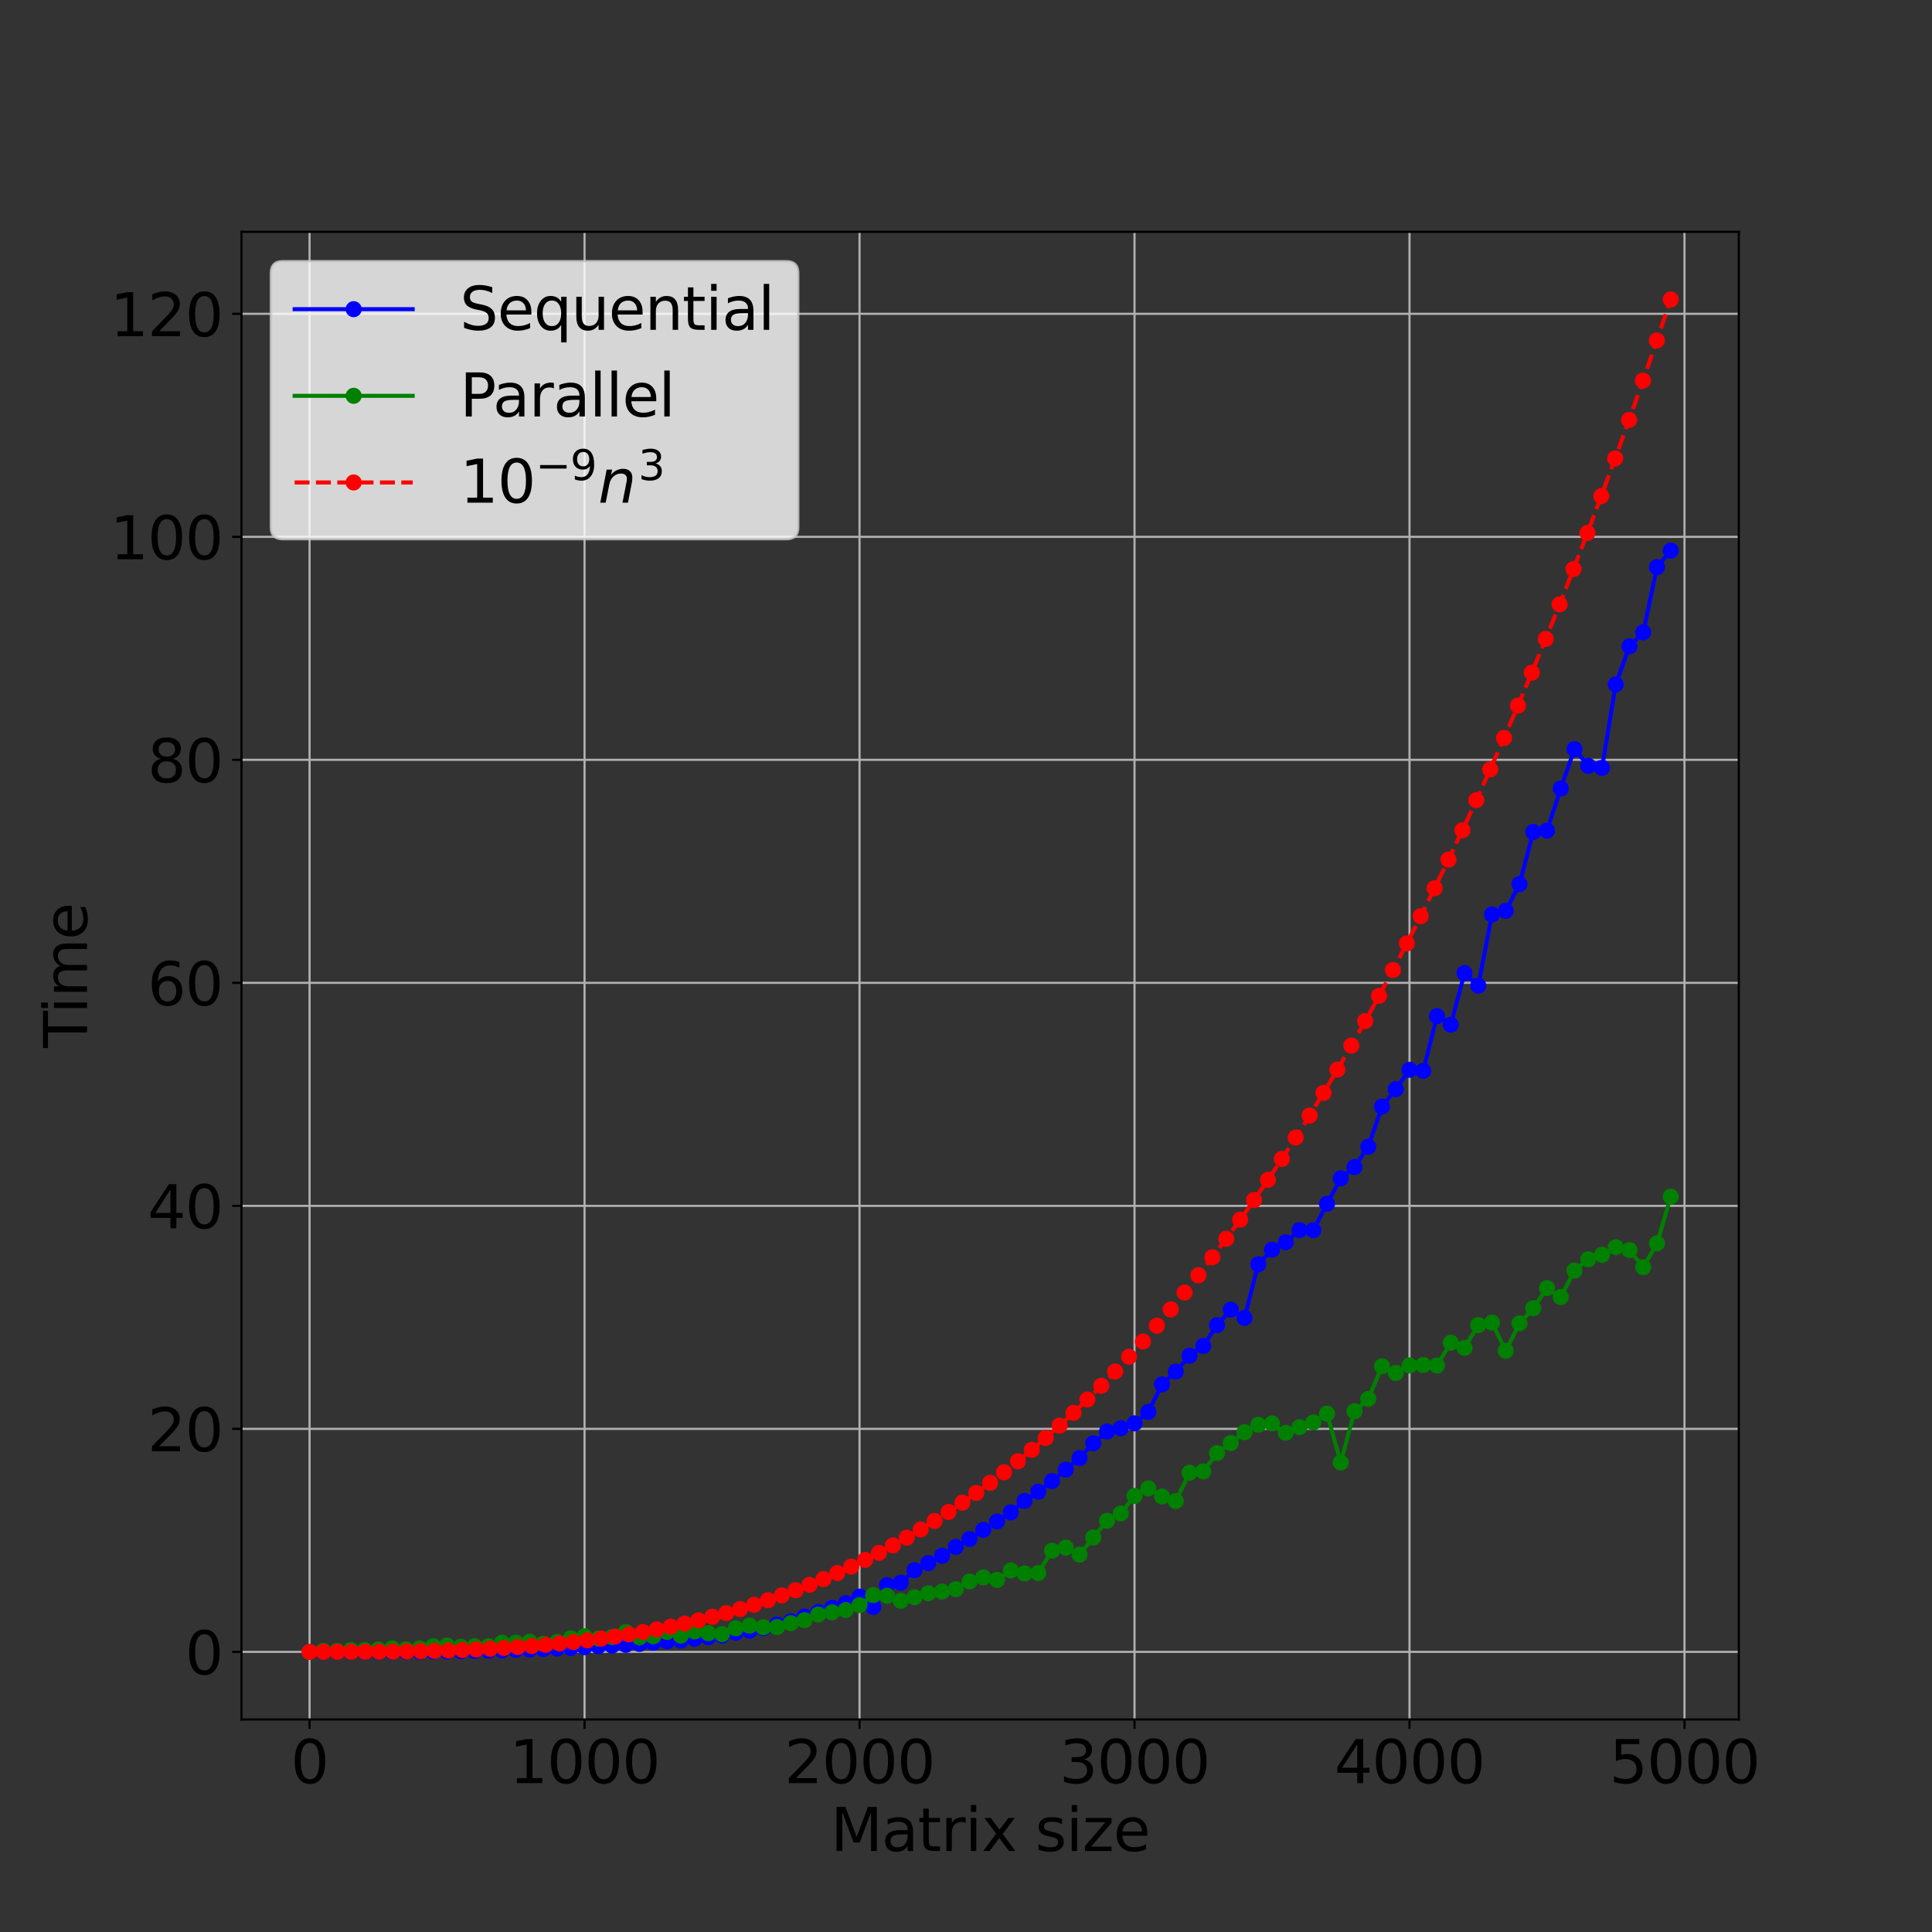 <?xml version="1.0" encoding="utf-8" standalone="no"?>
<!DOCTYPE svg PUBLIC "-//W3C//DTD SVG 1.1//EN"
  "http://www.w3.org/Graphics/SVG/1.1/DTD/svg11.dtd">
<svg xmlns:xlink="http://www.w3.org/1999/xlink" width="720pt" height="720pt" viewBox="0 0 720 720" xmlns="http://www.w3.org/2000/svg" version="1.1">
 <rect x="0" y="0" width="720" height="720" fill="#333333" stroke="none"/>
 <defs>
  <style type="text/css">*{stroke-linejoin: round; stroke-linecap: butt}</style>
 </defs>
 <g id="figure_1">
  <g id="patch_1">
   <path d="M 0 720 
L 720 720 
L 720 0 
L 0 0 
L 0 720 
z
" style="fill: none"/>
  </g>
  <g id="axes_1">
   <g id="patch_2">
    <path d="M 90 640.8 
L 648 640.8 
L 648 86.4 
L 90 86.4 
L 90 640.8 
z
" style="fill: none"/>
   </g>
   <g id="matplotlib.axis_1">
    <g id="xtick_1">
     <g id="line2d_1">
      <path d="M 115.364 640.8 
L 115.364 86.4 
" clip-path="url(#pb5b8d097c0)" style="fill: none; stroke: #b0b0b0; stroke-width: 0.8; stroke-linecap: square"/>
     </g>
     <g id="line2d_2">
      <defs>
       <path id="m82d6244806" d="M 0 0 
L 0 3.5 
" style="stroke: #000000; stroke-width: 0.8"/>
      </defs>
      <g>
       <use xlink:href="#m82d6244806" x="115.364" y="640.8" style="stroke: #000000; stroke-width: 0.8"/>
      </g>
     </g>
     <g id="text_1">
      <!-- 0 -->
      <g transform="translate(108.365 664.517) scale(0.22 -0.22)">
       <defs>
        <path id="DejaVuSans-30" d="M 2034 4250 
Q 1547 4250 1301 3770 
Q 1056 3291 1056 2328 
Q 1056 1369 1301 889 
Q 1547 409 2034 409 
Q 2525 409 2770 889 
Q 3016 1369 3016 2328 
Q 3016 3291 2770 3770 
Q 2525 4250 2034 4250 
z
M 2034 4750 
Q 2819 4750 3233 4129 
Q 3647 3509 3647 2328 
Q 3647 1150 3233 529 
Q 2819 -91 2034 -91 
Q 1250 -91 836 529 
Q 422 1150 422 2328 
Q 422 3509 836 4129 
Q 1250 4750 2034 4750 
z
" transform="scale(0.016)"/>
       </defs>
       <use xlink:href="#DejaVuSans-30"/>
      </g>
     </g>
    </g>
    <g id="xtick_2">
     <g id="line2d_3">
      <path d="M 217.843 640.8 
L 217.843 86.4 
" clip-path="url(#pb5b8d097c0)" style="fill: none; stroke: #b0b0b0; stroke-width: 0.8; stroke-linecap: square"/>
     </g>
     <g id="line2d_4">
      <g>
       <use xlink:href="#m82d6244806" x="217.843" y="640.8" style="stroke: #000000; stroke-width: 0.8"/>
      </g>
     </g>
     <g id="text_2">
      <!-- 1000 -->
      <g transform="translate(189.848 664.517) scale(0.22 -0.22)">
       <defs>
        <path id="DejaVuSans-31" d="M 794 531 
L 1825 531 
L 1825 4091 
L 703 3866 
L 703 4441 
L 1819 4666 
L 2450 4666 
L 2450 531 
L 3481 531 
L 3481 0 
L 794 0 
L 794 531 
z
" transform="scale(0.016)"/>
       </defs>
       <use xlink:href="#DejaVuSans-31"/>
       <use xlink:href="#DejaVuSans-30" x="63.623"/>
       <use xlink:href="#DejaVuSans-30" x="127.246"/>
       <use xlink:href="#DejaVuSans-30" x="190.869"/>
      </g>
     </g>
    </g>
    <g id="xtick_3">
     <g id="line2d_5">
      <path d="M 320.322 640.8 
L 320.322 86.4 
" clip-path="url(#pb5b8d097c0)" style="fill: none; stroke: #b0b0b0; stroke-width: 0.8; stroke-linecap: square"/>
     </g>
     <g id="line2d_6">
      <g>
       <use xlink:href="#m82d6244806" x="320.322" y="640.8" style="stroke: #000000; stroke-width: 0.8"/>
      </g>
     </g>
     <g id="text_3">
      <!-- 2000 -->
      <g transform="translate(292.327 664.517) scale(0.22 -0.22)">
       <defs>
        <path id="DejaVuSans-32" d="M 1228 531 
L 3431 531 
L 3431 0 
L 469 0 
L 469 531 
Q 828 903 1448 1529 
Q 2069 2156 2228 2338 
Q 2531 2678 2651 2914 
Q 2772 3150 2772 3378 
Q 2772 3750 2511 3984 
Q 2250 4219 1831 4219 
Q 1534 4219 1204 4116 
Q 875 4013 500 3803 
L 500 4441 
Q 881 4594 1212 4672 
Q 1544 4750 1819 4750 
Q 2544 4750 2975 4387 
Q 3406 4025 3406 3419 
Q 3406 3131 3298 2873 
Q 3191 2616 2906 2266 
Q 2828 2175 2409 1742 
Q 1991 1309 1228 531 
z
" transform="scale(0.016)"/>
       </defs>
       <use xlink:href="#DejaVuSans-32"/>
       <use xlink:href="#DejaVuSans-30" x="63.623"/>
       <use xlink:href="#DejaVuSans-30" x="127.246"/>
       <use xlink:href="#DejaVuSans-30" x="190.869"/>
      </g>
     </g>
    </g>
    <g id="xtick_4">
     <g id="line2d_7">
      <path d="M 422.802 640.8 
L 422.802 86.4 
" clip-path="url(#pb5b8d097c0)" style="fill: none; stroke: #b0b0b0; stroke-width: 0.8; stroke-linecap: square"/>
     </g>
     <g id="line2d_8">
      <g>
       <use xlink:href="#m82d6244806" x="422.802" y="640.8" style="stroke: #000000; stroke-width: 0.8"/>
      </g>
     </g>
     <g id="text_4">
      <!-- 3000 -->
      <g transform="translate(394.807 664.517) scale(0.22 -0.22)">
       <defs>
        <path id="DejaVuSans-33" d="M 2597 2516 
Q 3050 2419 3304 2112 
Q 3559 1806 3559 1356 
Q 3559 666 3084 287 
Q 2609 -91 1734 -91 
Q 1441 -91 1130 -33 
Q 819 25 488 141 
L 488 750 
Q 750 597 1062 519 
Q 1375 441 1716 441 
Q 2309 441 2620 675 
Q 2931 909 2931 1356 
Q 2931 1769 2642 2001 
Q 2353 2234 1838 2234 
L 1294 2234 
L 1294 2753 
L 1863 2753 
Q 2328 2753 2575 2939 
Q 2822 3125 2822 3475 
Q 2822 3834 2567 4026 
Q 2313 4219 1838 4219 
Q 1578 4219 1281 4162 
Q 984 4106 628 3988 
L 628 4550 
Q 988 4650 1302 4700 
Q 1616 4750 1894 4750 
Q 2613 4750 3031 4423 
Q 3450 4097 3450 3541 
Q 3450 3153 3228 2886 
Q 3006 2619 2597 2516 
z
" transform="scale(0.016)"/>
       </defs>
       <use xlink:href="#DejaVuSans-33"/>
       <use xlink:href="#DejaVuSans-30" x="63.623"/>
       <use xlink:href="#DejaVuSans-30" x="127.246"/>
       <use xlink:href="#DejaVuSans-30" x="190.869"/>
      </g>
     </g>
    </g>
    <g id="xtick_5">
     <g id="line2d_9">
      <path d="M 525.281 640.8 
L 525.281 86.4 
" clip-path="url(#pb5b8d097c0)" style="fill: none; stroke: #b0b0b0; stroke-width: 0.8; stroke-linecap: square"/>
     </g>
     <g id="line2d_10">
      <g>
       <use xlink:href="#m82d6244806" x="525.281" y="640.8" style="stroke: #000000; stroke-width: 0.8"/>
      </g>
     </g>
     <g id="text_5">
      <!-- 4000 -->
      <g transform="translate(497.286 664.517) scale(0.22 -0.22)">
       <defs>
        <path id="DejaVuSans-34" d="M 2419 4116 
L 825 1625 
L 2419 1625 
L 2419 4116 
z
M 2253 4666 
L 3047 4666 
L 3047 1625 
L 3713 1625 
L 3713 1100 
L 3047 1100 
L 3047 0 
L 2419 0 
L 2419 1100 
L 313 1100 
L 313 1709 
L 2253 4666 
z
" transform="scale(0.016)"/>
       </defs>
       <use xlink:href="#DejaVuSans-34"/>
       <use xlink:href="#DejaVuSans-30" x="63.623"/>
       <use xlink:href="#DejaVuSans-30" x="127.246"/>
       <use xlink:href="#DejaVuSans-30" x="190.869"/>
      </g>
     </g>
    </g>
    <g id="xtick_6">
     <g id="line2d_11">
      <path d="M 627.76 640.8 
L 627.76 86.4 
" clip-path="url(#pb5b8d097c0)" style="fill: none; stroke: #b0b0b0; stroke-width: 0.8; stroke-linecap: square"/>
     </g>
     <g id="line2d_12">
      <g>
       <use xlink:href="#m82d6244806" x="627.76" y="640.8" style="stroke: #000000; stroke-width: 0.8"/>
      </g>
     </g>
     <g id="text_6">
      <!-- 5000 -->
      <g transform="translate(599.765 664.517) scale(0.22 -0.22)">
       <defs>
        <path id="DejaVuSans-35" d="M 691 4666 
L 3169 4666 
L 3169 4134 
L 1269 4134 
L 1269 2991 
Q 1406 3038 1543 3061 
Q 1681 3084 1819 3084 
Q 2600 3084 3056 2656 
Q 3513 2228 3513 1497 
Q 3513 744 3044 326 
Q 2575 -91 1722 -91 
Q 1428 -91 1123 -41 
Q 819 9 494 109 
L 494 744 
Q 775 591 1075 516 
Q 1375 441 1709 441 
Q 2250 441 2565 725 
Q 2881 1009 2881 1497 
Q 2881 1984 2565 2268 
Q 2250 2553 1709 2553 
Q 1456 2553 1204 2497 
Q 953 2441 691 2322 
L 691 4666 
z
" transform="scale(0.016)"/>
       </defs>
       <use xlink:href="#DejaVuSans-35"/>
       <use xlink:href="#DejaVuSans-30" x="63.623"/>
       <use xlink:href="#DejaVuSans-30" x="127.246"/>
       <use xlink:href="#DejaVuSans-30" x="190.869"/>
      </g>
     </g>
    </g>
    <g id="text_7">
     <!-- Matrix size -->
     <g transform="translate(309.543 689.808) scale(0.22 -0.22)">
      <defs>
       <path id="DejaVuSans-4d" d="M 628 4666 
L 1569 4666 
L 2759 1491 
L 3956 4666 
L 4897 4666 
L 4897 0 
L 4281 0 
L 4281 4097 
L 3078 897 
L 2444 897 
L 1241 4097 
L 1241 0 
L 628 0 
L 628 4666 
z
" transform="scale(0.016)"/>
       <path id="DejaVuSans-61" d="M 2194 1759 
Q 1497 1759 1228 1600 
Q 959 1441 959 1056 
Q 959 750 1161 570 
Q 1363 391 1709 391 
Q 2188 391 2477 730 
Q 2766 1069 2766 1631 
L 2766 1759 
L 2194 1759 
z
M 3341 1997 
L 3341 0 
L 2766 0 
L 2766 531 
Q 2569 213 2275 61 
Q 1981 -91 1556 -91 
Q 1019 -91 701 211 
Q 384 513 384 1019 
Q 384 1609 779 1909 
Q 1175 2209 1959 2209 
L 2766 2209 
L 2766 2266 
Q 2766 2663 2505 2880 
Q 2244 3097 1772 3097 
Q 1472 3097 1187 3025 
Q 903 2953 641 2809 
L 641 3341 
Q 956 3463 1253 3523 
Q 1550 3584 1831 3584 
Q 2591 3584 2966 3190 
Q 3341 2797 3341 1997 
z
" transform="scale(0.016)"/>
       <path id="DejaVuSans-74" d="M 1172 4494 
L 1172 3500 
L 2356 3500 
L 2356 3053 
L 1172 3053 
L 1172 1153 
Q 1172 725 1289 603 
Q 1406 481 1766 481 
L 2356 481 
L 2356 0 
L 1766 0 
Q 1100 0 847 248 
Q 594 497 594 1153 
L 594 3053 
L 172 3053 
L 172 3500 
L 594 3500 
L 594 4494 
L 1172 4494 
z
" transform="scale(0.016)"/>
       <path id="DejaVuSans-72" d="M 2631 2963 
Q 2534 3019 2420 3045 
Q 2306 3072 2169 3072 
Q 1681 3072 1420 2755 
Q 1159 2438 1159 1844 
L 1159 0 
L 581 0 
L 581 3500 
L 1159 3500 
L 1159 2956 
Q 1341 3275 1631 3429 
Q 1922 3584 2338 3584 
Q 2397 3584 2469 3576 
Q 2541 3569 2628 3553 
L 2631 2963 
z
" transform="scale(0.016)"/>
       <path id="DejaVuSans-69" d="M 603 3500 
L 1178 3500 
L 1178 0 
L 603 0 
L 603 3500 
z
M 603 4863 
L 1178 4863 
L 1178 4134 
L 603 4134 
L 603 4863 
z
" transform="scale(0.016)"/>
       <path id="DejaVuSans-78" d="M 3513 3500 
L 2247 1797 
L 3578 0 
L 2900 0 
L 1881 1375 
L 863 0 
L 184 0 
L 1544 1831 
L 300 3500 
L 978 3500 
L 1906 2253 
L 2834 3500 
L 3513 3500 
z
" transform="scale(0.016)"/>
       <path id="DejaVuSans-20" transform="scale(0.016)"/>
       <path id="DejaVuSans-73" d="M 2834 3397 
L 2834 2853 
Q 2591 2978 2328 3040 
Q 2066 3103 1784 3103 
Q 1356 3103 1142 2972 
Q 928 2841 928 2578 
Q 928 2378 1081 2264 
Q 1234 2150 1697 2047 
L 1894 2003 
Q 2506 1872 2764 1633 
Q 3022 1394 3022 966 
Q 3022 478 2636 193 
Q 2250 -91 1575 -91 
Q 1294 -91 989 -36 
Q 684 19 347 128 
L 347 722 
Q 666 556 975 473 
Q 1284 391 1588 391 
Q 1994 391 2212 530 
Q 2431 669 2431 922 
Q 2431 1156 2273 1281 
Q 2116 1406 1581 1522 
L 1381 1569 
Q 847 1681 609 1914 
Q 372 2147 372 2553 
Q 372 3047 722 3315 
Q 1072 3584 1716 3584 
Q 2034 3584 2315 3537 
Q 2597 3491 2834 3397 
z
" transform="scale(0.016)"/>
       <path id="DejaVuSans-7a" d="M 353 3500 
L 3084 3500 
L 3084 2975 
L 922 459 
L 3084 459 
L 3084 0 
L 275 0 
L 275 525 
L 2438 3041 
L 353 3041 
L 353 3500 
z
" transform="scale(0.016)"/>
       <path id="DejaVuSans-65" d="M 3597 1894 
L 3597 1613 
L 953 1613 
Q 991 1019 1311 708 
Q 1631 397 2203 397 
Q 2534 397 2845 478 
Q 3156 559 3463 722 
L 3463 178 
Q 3153 47 2828 -22 
Q 2503 -91 2169 -91 
Q 1331 -91 842 396 
Q 353 884 353 1716 
Q 353 2575 817 3079 
Q 1281 3584 2069 3584 
Q 2775 3584 3186 3129 
Q 3597 2675 3597 1894 
z
M 3022 2063 
Q 3016 2534 2758 2815 
Q 2500 3097 2075 3097 
Q 1594 3097 1305 2825 
Q 1016 2553 972 2059 
L 3022 2063 
z
" transform="scale(0.016)"/>
      </defs>
      <use xlink:href="#DejaVuSans-4d"/>
      <use xlink:href="#DejaVuSans-61" x="86.279"/>
      <use xlink:href="#DejaVuSans-74" x="147.559"/>
      <use xlink:href="#DejaVuSans-72" x="186.768"/>
      <use xlink:href="#DejaVuSans-69" x="227.881"/>
      <use xlink:href="#DejaVuSans-78" x="255.664"/>
      <use xlink:href="#DejaVuSans-20" x="314.844"/>
      <use xlink:href="#DejaVuSans-73" x="346.631"/>
      <use xlink:href="#DejaVuSans-69" x="398.73"/>
      <use xlink:href="#DejaVuSans-7a" x="426.514"/>
      <use xlink:href="#DejaVuSans-65" x="479.004"/>
     </g>
    </g>
   </g>
   <g id="matplotlib.axis_2">
    <g id="ytick_1">
     <g id="line2d_13">
      <path d="M 90 615.6 
L 648 615.6 
" clip-path="url(#pb5b8d097c0)" style="fill: none; stroke: #b0b0b0; stroke-width: 0.8; stroke-linecap: square"/>
     </g>
     <g id="line2d_14">
      <defs>
       <path id="mc79b67b757" d="M 0 0 
L -3.5 0 
" style="stroke: #000000; stroke-width: 0.8"/>
      </defs>
      <g>
       <use xlink:href="#mc79b67b757" x="90" y="615.6" style="stroke: #000000; stroke-width: 0.8"/>
      </g>
     </g>
     <g id="text_8">
      <!-- 0 -->
      <g transform="translate(69.002 623.958) scale(0.22 -0.22)">
       <use xlink:href="#DejaVuSans-30"/>
      </g>
     </g>
    </g>
    <g id="ytick_2">
     <g id="line2d_15">
      <path d="M 90 532.492 
L 648 532.492 
" clip-path="url(#pb5b8d097c0)" style="fill: none; stroke: #b0b0b0; stroke-width: 0.8; stroke-linecap: square"/>
     </g>
     <g id="line2d_16">
      <g>
       <use xlink:href="#mc79b67b757" x="90" y="532.492" style="stroke: #000000; stroke-width: 0.8"/>
      </g>
     </g>
     <g id="text_9">
      <!-- 20 -->
      <g transform="translate(55.005 540.85) scale(0.22 -0.22)">
       <use xlink:href="#DejaVuSans-32"/>
       <use xlink:href="#DejaVuSans-30" x="63.623"/>
      </g>
     </g>
    </g>
    <g id="ytick_3">
     <g id="line2d_17">
      <path d="M 90 449.383 
L 648 449.383 
" clip-path="url(#pb5b8d097c0)" style="fill: none; stroke: #b0b0b0; stroke-width: 0.8; stroke-linecap: square"/>
     </g>
     <g id="line2d_18">
      <g>
       <use xlink:href="#mc79b67b757" x="90" y="449.383" style="stroke: #000000; stroke-width: 0.8"/>
      </g>
     </g>
     <g id="text_10">
      <!-- 40 -->
      <g transform="translate(55.005 457.741) scale(0.22 -0.22)">
       <use xlink:href="#DejaVuSans-34"/>
       <use xlink:href="#DejaVuSans-30" x="63.623"/>
      </g>
     </g>
    </g>
    <g id="ytick_4">
     <g id="line2d_19">
      <path d="M 90 366.275 
L 648 366.275 
" clip-path="url(#pb5b8d097c0)" style="fill: none; stroke: #b0b0b0; stroke-width: 0.8; stroke-linecap: square"/>
     </g>
     <g id="line2d_20">
      <g>
       <use xlink:href="#mc79b67b757" x="90" y="366.275" style="stroke: #000000; stroke-width: 0.8"/>
      </g>
     </g>
     <g id="text_11">
      <!-- 60 -->
      <g transform="translate(55.005 374.633) scale(0.22 -0.22)">
       <defs>
        <path id="DejaVuSans-36" d="M 2113 2584 
Q 1688 2584 1439 2293 
Q 1191 2003 1191 1497 
Q 1191 994 1439 701 
Q 1688 409 2113 409 
Q 2538 409 2786 701 
Q 3034 994 3034 1497 
Q 3034 2003 2786 2293 
Q 2538 2584 2113 2584 
z
M 3366 4563 
L 3366 3988 
Q 3128 4100 2886 4159 
Q 2644 4219 2406 4219 
Q 1781 4219 1451 3797 
Q 1122 3375 1075 2522 
Q 1259 2794 1537 2939 
Q 1816 3084 2150 3084 
Q 2853 3084 3261 2657 
Q 3669 2231 3669 1497 
Q 3669 778 3244 343 
Q 2819 -91 2113 -91 
Q 1303 -91 875 529 
Q 447 1150 447 2328 
Q 447 3434 972 4092 
Q 1497 4750 2381 4750 
Q 2619 4750 2861 4703 
Q 3103 4656 3366 4563 
z
" transform="scale(0.016)"/>
       </defs>
       <use xlink:href="#DejaVuSans-36"/>
       <use xlink:href="#DejaVuSans-30" x="63.623"/>
      </g>
     </g>
    </g>
    <g id="ytick_5">
     <g id="line2d_21">
      <path d="M 90 283.166 
L 648 283.166 
" clip-path="url(#pb5b8d097c0)" style="fill: none; stroke: #b0b0b0; stroke-width: 0.8; stroke-linecap: square"/>
     </g>
     <g id="line2d_22">
      <g>
       <use xlink:href="#mc79b67b757" x="90" y="283.166" style="stroke: #000000; stroke-width: 0.8"/>
      </g>
     </g>
     <g id="text_12">
      <!-- 80 -->
      <g transform="translate(55.005 291.525) scale(0.22 -0.22)">
       <defs>
        <path id="DejaVuSans-38" d="M 2034 2216 
Q 1584 2216 1326 1975 
Q 1069 1734 1069 1313 
Q 1069 891 1326 650 
Q 1584 409 2034 409 
Q 2484 409 2743 651 
Q 3003 894 3003 1313 
Q 3003 1734 2745 1975 
Q 2488 2216 2034 2216 
z
M 1403 2484 
Q 997 2584 770 2862 
Q 544 3141 544 3541 
Q 544 4100 942 4425 
Q 1341 4750 2034 4750 
Q 2731 4750 3128 4425 
Q 3525 4100 3525 3541 
Q 3525 3141 3298 2862 
Q 3072 2584 2669 2484 
Q 3125 2378 3379 2068 
Q 3634 1759 3634 1313 
Q 3634 634 3220 271 
Q 2806 -91 2034 -91 
Q 1263 -91 848 271 
Q 434 634 434 1313 
Q 434 1759 690 2068 
Q 947 2378 1403 2484 
z
M 1172 3481 
Q 1172 3119 1398 2916 
Q 1625 2713 2034 2713 
Q 2441 2713 2670 2916 
Q 2900 3119 2900 3481 
Q 2900 3844 2670 4047 
Q 2441 4250 2034 4250 
Q 1625 4250 1398 4047 
Q 1172 3844 1172 3481 
z
" transform="scale(0.016)"/>
       </defs>
       <use xlink:href="#DejaVuSans-38"/>
       <use xlink:href="#DejaVuSans-30" x="63.623"/>
      </g>
     </g>
    </g>
    <g id="ytick_6">
     <g id="line2d_23">
      <path d="M 90 200.058 
L 648 200.058 
" clip-path="url(#pb5b8d097c0)" style="fill: none; stroke: #b0b0b0; stroke-width: 0.8; stroke-linecap: square"/>
     </g>
     <g id="line2d_24">
      <g>
       <use xlink:href="#mc79b67b757" x="90" y="200.058" style="stroke: #000000; stroke-width: 0.8"/>
      </g>
     </g>
     <g id="text_13">
      <!-- 100 -->
      <g transform="translate(41.008 208.416) scale(0.22 -0.22)">
       <use xlink:href="#DejaVuSans-31"/>
       <use xlink:href="#DejaVuSans-30" x="63.623"/>
       <use xlink:href="#DejaVuSans-30" x="127.246"/>
      </g>
     </g>
    </g>
    <g id="ytick_7">
     <g id="line2d_25">
      <path d="M 90 116.95 
L 648 116.95 
" clip-path="url(#pb5b8d097c0)" style="fill: none; stroke: #b0b0b0; stroke-width: 0.8; stroke-linecap: square"/>
     </g>
     <g id="line2d_26">
      <g>
       <use xlink:href="#mc79b67b757" x="90" y="116.95" style="stroke: #000000; stroke-width: 0.8"/>
      </g>
     </g>
     <g id="text_14">
      <!-- 120 -->
      <g transform="translate(41.008 125.308) scale(0.22 -0.22)">
       <use xlink:href="#DejaVuSans-31"/>
       <use xlink:href="#DejaVuSans-32" x="63.623"/>
       <use xlink:href="#DejaVuSans-30" x="127.246"/>
      </g>
     </g>
    </g>
    <g id="text_15">
     <!-- Time -->
     <g transform="translate(32.432 390.514) rotate(-90) scale(0.22 -0.22)">
      <defs>
       <path id="DejaVuSans-54" d="M -19 4666 
L 3928 4666 
L 3928 4134 
L 2272 4134 
L 2272 0 
L 1638 0 
L 1638 4134 
L -19 4134 
L -19 4666 
z
" transform="scale(0.016)"/>
       <path id="DejaVuSans-6d" d="M 3328 2828 
Q 3544 3216 3844 3400 
Q 4144 3584 4550 3584 
Q 5097 3584 5394 3201 
Q 5691 2819 5691 2113 
L 5691 0 
L 5113 0 
L 5113 2094 
Q 5113 2597 4934 2840 
Q 4756 3084 4391 3084 
Q 3944 3084 3684 2787 
Q 3425 2491 3425 1978 
L 3425 0 
L 2847 0 
L 2847 2094 
Q 2847 2600 2669 2842 
Q 2491 3084 2119 3084 
Q 1678 3084 1418 2786 
Q 1159 2488 1159 1978 
L 1159 0 
L 581 0 
L 581 3500 
L 1159 3500 
L 1159 2956 
Q 1356 3278 1631 3431 
Q 1906 3584 2284 3584 
Q 2666 3584 2933 3390 
Q 3200 3197 3328 2828 
z
" transform="scale(0.016)"/>
      </defs>
      <use xlink:href="#DejaVuSans-54"/>
      <use xlink:href="#DejaVuSans-69" x="57.959"/>
      <use xlink:href="#DejaVuSans-6d" x="85.742"/>
      <use xlink:href="#DejaVuSans-65" x="183.154"/>
     </g>
    </g>
   </g>
   <g id="line2d_27">
    <path d="M 115.364 615.6 
L 120.488 615.599 
L 125.612 615.594 
L 130.736 615.577 
L 135.86 615.563 
L 140.983 615.537 
L 146.107 615.523 
L 151.231 615.507 
L 156.355 615.492 
L 161.479 615.45 
L 166.603 615.398 
L 171.727 615.33 
L 176.851 615.248 
L 181.975 615.136 
L 187.099 615.025 
L 192.223 614.857 
L 197.347 614.723 
L 202.471 614.552 
L 207.595 614.347 
L 212.719 614.135 
L 217.843 613.851 
L 222.967 613.489 
L 228.091 613.27 
L 233.215 612.987 
L 238.339 612.627 
L 243.463 612.203 
L 248.587 611.67 
L 253.711 611.404 
L 258.835 610.702 
L 263.959 610.155 
L 269.083 609.518 
L 274.207 608.449 
L 279.331 607.717 
L 284.455 606.791 
L 289.579 605.424 
L 294.702 604.233 
L 299.826 602.432 
L 304.95 600.78 
L 310.074 599.216 
L 315.198 597.449 
L 320.322 595.022 
L 325.446 598.854 
L 330.57 590.745 
L 335.694 589.794 
L 340.818 585.145 
L 345.942 582.525 
L 351.066 579.801 
L 356.19 576.524 
L 361.314 573.535 
L 366.438 570.146 
L 371.562 567.021 
L 376.686 563.624 
L 381.81 559.359 
L 386.934 555.932 
L 392.058 551.961 
L 397.182 547.696 
L 402.306 543.366 
L 407.43 537.848 
L 412.554 533.485 
L 417.678 532.261 
L 422.802 530.443 
L 427.926 526.174 
L 433.05 515.922 
L 438.174 511.159 
L 443.298 505.242 
L 448.421 501.614 
L 453.545 493.861 
L 458.669 488.069 
L 463.793 491.144 
L 468.917 471.154 
L 474.041 465.742 
L 479.165 462.941 
L 484.289 458.412 
L 489.413 458.459 
L 494.537 448.622 
L 499.661 439.127 
L 504.785 434.941 
L 509.909 427.337 
L 515.033 412.409 
L 520.157 405.914 
L 525.281 398.68 
L 530.405 399.068 
L 535.529 378.699 
L 540.653 381.885 
L 545.777 362.662 
L 550.901 367.322 
L 556.025 340.804 
L 561.149 339.451 
L 566.273 329.495 
L 571.397 310.038 
L 576.521 309.56 
L 581.645 293.85 
L 586.769 279.164 
L 591.893 285.404 
L 597.017 286.153 
L 602.14 255.067 
L 607.264 240.833 
L 612.388 235.652 
L 617.512 211.36 
L 622.636 205.195 
" clip-path="url(#pb5b8d097c0)" style="fill: none; stroke: #0000ff; stroke-width: 1.5; stroke-linecap: square"/>
    <defs>
     <path id="mdf45c5d6da" d="M 0 2.5 
C 0.663 2.5 1.299 2.237 1.768 1.768 
C 2.237 1.299 2.5 0.663 2.5 0 
C 2.5 -0.663 2.237 -1.299 1.768 -1.768 
C 1.299 -2.237 0.663 -2.5 0 -2.5 
C -0.663 -2.5 -1.299 -2.237 -1.768 -1.768 
C -2.237 -1.299 -2.5 -0.663 -2.5 0 
C -2.5 0.663 -2.237 1.299 -1.768 1.768 
C -1.299 2.237 -0.663 2.5 0 2.5 
z
" style="stroke: #0000ff"/>
    </defs>
    <g clip-path="url(#pb5b8d097c0)">
     <use xlink:href="#mdf45c5d6da" x="115.364" y="615.6" style="fill: #0000ff; stroke: #0000ff"/>
     <use xlink:href="#mdf45c5d6da" x="120.488" y="615.599" style="fill: #0000ff; stroke: #0000ff"/>
     <use xlink:href="#mdf45c5d6da" x="125.612" y="615.594" style="fill: #0000ff; stroke: #0000ff"/>
     <use xlink:href="#mdf45c5d6da" x="130.736" y="615.577" style="fill: #0000ff; stroke: #0000ff"/>
     <use xlink:href="#mdf45c5d6da" x="135.86" y="615.563" style="fill: #0000ff; stroke: #0000ff"/>
     <use xlink:href="#mdf45c5d6da" x="140.983" y="615.537" style="fill: #0000ff; stroke: #0000ff"/>
     <use xlink:href="#mdf45c5d6da" x="146.107" y="615.523" style="fill: #0000ff; stroke: #0000ff"/>
     <use xlink:href="#mdf45c5d6da" x="151.231" y="615.507" style="fill: #0000ff; stroke: #0000ff"/>
     <use xlink:href="#mdf45c5d6da" x="156.355" y="615.492" style="fill: #0000ff; stroke: #0000ff"/>
     <use xlink:href="#mdf45c5d6da" x="161.479" y="615.45" style="fill: #0000ff; stroke: #0000ff"/>
     <use xlink:href="#mdf45c5d6da" x="166.603" y="615.398" style="fill: #0000ff; stroke: #0000ff"/>
     <use xlink:href="#mdf45c5d6da" x="171.727" y="615.33" style="fill: #0000ff; stroke: #0000ff"/>
     <use xlink:href="#mdf45c5d6da" x="176.851" y="615.248" style="fill: #0000ff; stroke: #0000ff"/>
     <use xlink:href="#mdf45c5d6da" x="181.975" y="615.136" style="fill: #0000ff; stroke: #0000ff"/>
     <use xlink:href="#mdf45c5d6da" x="187.099" y="615.025" style="fill: #0000ff; stroke: #0000ff"/>
     <use xlink:href="#mdf45c5d6da" x="192.223" y="614.857" style="fill: #0000ff; stroke: #0000ff"/>
     <use xlink:href="#mdf45c5d6da" x="197.347" y="614.723" style="fill: #0000ff; stroke: #0000ff"/>
     <use xlink:href="#mdf45c5d6da" x="202.471" y="614.552" style="fill: #0000ff; stroke: #0000ff"/>
     <use xlink:href="#mdf45c5d6da" x="207.595" y="614.347" style="fill: #0000ff; stroke: #0000ff"/>
     <use xlink:href="#mdf45c5d6da" x="212.719" y="614.135" style="fill: #0000ff; stroke: #0000ff"/>
     <use xlink:href="#mdf45c5d6da" x="217.843" y="613.851" style="fill: #0000ff; stroke: #0000ff"/>
     <use xlink:href="#mdf45c5d6da" x="222.967" y="613.489" style="fill: #0000ff; stroke: #0000ff"/>
     <use xlink:href="#mdf45c5d6da" x="228.091" y="613.27" style="fill: #0000ff; stroke: #0000ff"/>
     <use xlink:href="#mdf45c5d6da" x="233.215" y="612.987" style="fill: #0000ff; stroke: #0000ff"/>
     <use xlink:href="#mdf45c5d6da" x="238.339" y="612.627" style="fill: #0000ff; stroke: #0000ff"/>
     <use xlink:href="#mdf45c5d6da" x="243.463" y="612.203" style="fill: #0000ff; stroke: #0000ff"/>
     <use xlink:href="#mdf45c5d6da" x="248.587" y="611.67" style="fill: #0000ff; stroke: #0000ff"/>
     <use xlink:href="#mdf45c5d6da" x="253.711" y="611.404" style="fill: #0000ff; stroke: #0000ff"/>
     <use xlink:href="#mdf45c5d6da" x="258.835" y="610.702" style="fill: #0000ff; stroke: #0000ff"/>
     <use xlink:href="#mdf45c5d6da" x="263.959" y="610.155" style="fill: #0000ff; stroke: #0000ff"/>
     <use xlink:href="#mdf45c5d6da" x="269.083" y="609.518" style="fill: #0000ff; stroke: #0000ff"/>
     <use xlink:href="#mdf45c5d6da" x="274.207" y="608.449" style="fill: #0000ff; stroke: #0000ff"/>
     <use xlink:href="#mdf45c5d6da" x="279.331" y="607.717" style="fill: #0000ff; stroke: #0000ff"/>
     <use xlink:href="#mdf45c5d6da" x="284.455" y="606.791" style="fill: #0000ff; stroke: #0000ff"/>
     <use xlink:href="#mdf45c5d6da" x="289.579" y="605.424" style="fill: #0000ff; stroke: #0000ff"/>
     <use xlink:href="#mdf45c5d6da" x="294.702" y="604.233" style="fill: #0000ff; stroke: #0000ff"/>
     <use xlink:href="#mdf45c5d6da" x="299.826" y="602.432" style="fill: #0000ff; stroke: #0000ff"/>
     <use xlink:href="#mdf45c5d6da" x="304.95" y="600.78" style="fill: #0000ff; stroke: #0000ff"/>
     <use xlink:href="#mdf45c5d6da" x="310.074" y="599.216" style="fill: #0000ff; stroke: #0000ff"/>
     <use xlink:href="#mdf45c5d6da" x="315.198" y="597.449" style="fill: #0000ff; stroke: #0000ff"/>
     <use xlink:href="#mdf45c5d6da" x="320.322" y="595.022" style="fill: #0000ff; stroke: #0000ff"/>
     <use xlink:href="#mdf45c5d6da" x="325.446" y="598.854" style="fill: #0000ff; stroke: #0000ff"/>
     <use xlink:href="#mdf45c5d6da" x="330.57" y="590.745" style="fill: #0000ff; stroke: #0000ff"/>
     <use xlink:href="#mdf45c5d6da" x="335.694" y="589.794" style="fill: #0000ff; stroke: #0000ff"/>
     <use xlink:href="#mdf45c5d6da" x="340.818" y="585.145" style="fill: #0000ff; stroke: #0000ff"/>
     <use xlink:href="#mdf45c5d6da" x="345.942" y="582.525" style="fill: #0000ff; stroke: #0000ff"/>
     <use xlink:href="#mdf45c5d6da" x="351.066" y="579.801" style="fill: #0000ff; stroke: #0000ff"/>
     <use xlink:href="#mdf45c5d6da" x="356.19" y="576.524" style="fill: #0000ff; stroke: #0000ff"/>
     <use xlink:href="#mdf45c5d6da" x="361.314" y="573.535" style="fill: #0000ff; stroke: #0000ff"/>
     <use xlink:href="#mdf45c5d6da" x="366.438" y="570.146" style="fill: #0000ff; stroke: #0000ff"/>
     <use xlink:href="#mdf45c5d6da" x="371.562" y="567.021" style="fill: #0000ff; stroke: #0000ff"/>
     <use xlink:href="#mdf45c5d6da" x="376.686" y="563.624" style="fill: #0000ff; stroke: #0000ff"/>
     <use xlink:href="#mdf45c5d6da" x="381.81" y="559.359" style="fill: #0000ff; stroke: #0000ff"/>
     <use xlink:href="#mdf45c5d6da" x="386.934" y="555.932" style="fill: #0000ff; stroke: #0000ff"/>
     <use xlink:href="#mdf45c5d6da" x="392.058" y="551.961" style="fill: #0000ff; stroke: #0000ff"/>
     <use xlink:href="#mdf45c5d6da" x="397.182" y="547.696" style="fill: #0000ff; stroke: #0000ff"/>
     <use xlink:href="#mdf45c5d6da" x="402.306" y="543.366" style="fill: #0000ff; stroke: #0000ff"/>
     <use xlink:href="#mdf45c5d6da" x="407.43" y="537.848" style="fill: #0000ff; stroke: #0000ff"/>
     <use xlink:href="#mdf45c5d6da" x="412.554" y="533.485" style="fill: #0000ff; stroke: #0000ff"/>
     <use xlink:href="#mdf45c5d6da" x="417.678" y="532.261" style="fill: #0000ff; stroke: #0000ff"/>
     <use xlink:href="#mdf45c5d6da" x="422.802" y="530.443" style="fill: #0000ff; stroke: #0000ff"/>
     <use xlink:href="#mdf45c5d6da" x="427.926" y="526.174" style="fill: #0000ff; stroke: #0000ff"/>
     <use xlink:href="#mdf45c5d6da" x="433.05" y="515.922" style="fill: #0000ff; stroke: #0000ff"/>
     <use xlink:href="#mdf45c5d6da" x="438.174" y="511.159" style="fill: #0000ff; stroke: #0000ff"/>
     <use xlink:href="#mdf45c5d6da" x="443.298" y="505.242" style="fill: #0000ff; stroke: #0000ff"/>
     <use xlink:href="#mdf45c5d6da" x="448.421" y="501.614" style="fill: #0000ff; stroke: #0000ff"/>
     <use xlink:href="#mdf45c5d6da" x="453.545" y="493.861" style="fill: #0000ff; stroke: #0000ff"/>
     <use xlink:href="#mdf45c5d6da" x="458.669" y="488.069" style="fill: #0000ff; stroke: #0000ff"/>
     <use xlink:href="#mdf45c5d6da" x="463.793" y="491.144" style="fill: #0000ff; stroke: #0000ff"/>
     <use xlink:href="#mdf45c5d6da" x="468.917" y="471.154" style="fill: #0000ff; stroke: #0000ff"/>
     <use xlink:href="#mdf45c5d6da" x="474.041" y="465.742" style="fill: #0000ff; stroke: #0000ff"/>
     <use xlink:href="#mdf45c5d6da" x="479.165" y="462.941" style="fill: #0000ff; stroke: #0000ff"/>
     <use xlink:href="#mdf45c5d6da" x="484.289" y="458.412" style="fill: #0000ff; stroke: #0000ff"/>
     <use xlink:href="#mdf45c5d6da" x="489.413" y="458.459" style="fill: #0000ff; stroke: #0000ff"/>
     <use xlink:href="#mdf45c5d6da" x="494.537" y="448.622" style="fill: #0000ff; stroke: #0000ff"/>
     <use xlink:href="#mdf45c5d6da" x="499.661" y="439.127" style="fill: #0000ff; stroke: #0000ff"/>
     <use xlink:href="#mdf45c5d6da" x="504.785" y="434.941" style="fill: #0000ff; stroke: #0000ff"/>
     <use xlink:href="#mdf45c5d6da" x="509.909" y="427.337" style="fill: #0000ff; stroke: #0000ff"/>
     <use xlink:href="#mdf45c5d6da" x="515.033" y="412.409" style="fill: #0000ff; stroke: #0000ff"/>
     <use xlink:href="#mdf45c5d6da" x="520.157" y="405.914" style="fill: #0000ff; stroke: #0000ff"/>
     <use xlink:href="#mdf45c5d6da" x="525.281" y="398.68" style="fill: #0000ff; stroke: #0000ff"/>
     <use xlink:href="#mdf45c5d6da" x="530.405" y="399.068" style="fill: #0000ff; stroke: #0000ff"/>
     <use xlink:href="#mdf45c5d6da" x="535.529" y="378.699" style="fill: #0000ff; stroke: #0000ff"/>
     <use xlink:href="#mdf45c5d6da" x="540.653" y="381.885" style="fill: #0000ff; stroke: #0000ff"/>
     <use xlink:href="#mdf45c5d6da" x="545.777" y="362.662" style="fill: #0000ff; stroke: #0000ff"/>
     <use xlink:href="#mdf45c5d6da" x="550.901" y="367.322" style="fill: #0000ff; stroke: #0000ff"/>
     <use xlink:href="#mdf45c5d6da" x="556.025" y="340.804" style="fill: #0000ff; stroke: #0000ff"/>
     <use xlink:href="#mdf45c5d6da" x="561.149" y="339.451" style="fill: #0000ff; stroke: #0000ff"/>
     <use xlink:href="#mdf45c5d6da" x="566.273" y="329.495" style="fill: #0000ff; stroke: #0000ff"/>
     <use xlink:href="#mdf45c5d6da" x="571.397" y="310.038" style="fill: #0000ff; stroke: #0000ff"/>
     <use xlink:href="#mdf45c5d6da" x="576.521" y="309.56" style="fill: #0000ff; stroke: #0000ff"/>
     <use xlink:href="#mdf45c5d6da" x="581.645" y="293.85" style="fill: #0000ff; stroke: #0000ff"/>
     <use xlink:href="#mdf45c5d6da" x="586.769" y="279.164" style="fill: #0000ff; stroke: #0000ff"/>
     <use xlink:href="#mdf45c5d6da" x="591.893" y="285.404" style="fill: #0000ff; stroke: #0000ff"/>
     <use xlink:href="#mdf45c5d6da" x="597.017" y="286.153" style="fill: #0000ff; stroke: #0000ff"/>
     <use xlink:href="#mdf45c5d6da" x="602.14" y="255.067" style="fill: #0000ff; stroke: #0000ff"/>
     <use xlink:href="#mdf45c5d6da" x="607.264" y="240.833" style="fill: #0000ff; stroke: #0000ff"/>
     <use xlink:href="#mdf45c5d6da" x="612.388" y="235.652" style="fill: #0000ff; stroke: #0000ff"/>
     <use xlink:href="#mdf45c5d6da" x="617.512" y="211.36" style="fill: #0000ff; stroke: #0000ff"/>
     <use xlink:href="#mdf45c5d6da" x="622.636" y="205.195" style="fill: #0000ff; stroke: #0000ff"/>
    </g>
   </g>
   <g id="line2d_28">
    <path d="M 115.364 615.593 
L 120.488 615.244 
L 125.612 615.272 
L 130.736 614.911 
L 135.86 614.919 
L 140.983 614.704 
L 146.107 614.289 
L 151.231 614.643 
L 156.355 614.315 
L 161.479 613.47 
L 166.603 613.233 
L 171.727 613.717 
L 176.851 613.482 
L 181.975 613.489 
L 187.099 612.182 
L 192.223 612.167 
L 197.347 611.823 
L 202.471 612.564 
L 207.595 611.895 
L 212.719 610.539 
L 217.843 609.785 
L 222.967 610.634 
L 228.091 610.073 
L 233.215 608.21 
L 238.339 610.19 
L 243.463 609.806 
L 248.587 608.169 
L 253.711 609.529 
L 258.835 607.987 
L 263.959 608.644 
L 269.083 608.982 
L 274.207 606.796 
L 279.331 605.847 
L 284.455 606.425 
L 289.579 606.36 
L 294.702 604.93 
L 299.826 603.796 
L 304.95 601.696 
L 310.074 600.871 
L 315.198 600.019 
L 320.322 598.181 
L 325.446 594.448 
L 330.57 594.716 
L 335.694 596.592 
L 340.818 595.241 
L 345.942 593.763 
L 351.066 593.147 
L 356.19 592.222 
L 361.314 589.371 
L 366.438 587.842 
L 371.562 588.779 
L 376.686 585.258 
L 381.81 586.367 
L 386.934 586.21 
L 392.058 577.876 
L 397.182 576.749 
L 402.306 579.367 
L 407.43 572.973 
L 412.554 566.744 
L 417.678 564.023 
L 422.802 557.5 
L 427.926 554.695 
L 433.05 557.706 
L 438.174 559.42 
L 443.298 548.843 
L 448.421 548.338 
L 453.545 541.516 
L 458.669 537.776 
L 463.793 533.712 
L 468.917 530.957 
L 474.041 530.483 
L 479.165 533.944 
L 484.289 531.887 
L 489.413 530.089 
L 494.537 526.834 
L 499.661 545.051 
L 504.785 525.931 
L 509.909 521.344 
L 515.033 509.171 
L 520.157 511.665 
L 525.281 508.854 
L 530.405 508.676 
L 535.529 508.888 
L 540.653 500.407 
L 545.777 502.322 
L 550.901 493.81 
L 556.025 492.902 
L 561.149 503.419 
L 566.273 493.17 
L 571.397 487.528 
L 576.521 480.03 
L 581.645 483.377 
L 586.769 473.518 
L 591.893 469.298 
L 597.017 467.63 
L 602.14 464.8 
L 607.264 465.864 
L 612.388 472.247 
L 617.512 463.374 
L 622.636 445.967 
" clip-path="url(#pb5b8d097c0)" style="fill: none; stroke: #008000; stroke-width: 1.5; stroke-linecap: square"/>
    <defs>
     <path id="m595953c686" d="M 0 2.5 
C 0.663 2.5 1.299 2.237 1.768 1.768 
C 2.237 1.299 2.5 0.663 2.5 0 
C 2.5 -0.663 2.237 -1.299 1.768 -1.768 
C 1.299 -2.237 0.663 -2.5 0 -2.5 
C -0.663 -2.5 -1.299 -2.237 -1.768 -1.768 
C -2.237 -1.299 -2.5 -0.663 -2.5 0 
C -2.5 0.663 -2.237 1.299 -1.768 1.768 
C -1.299 2.237 -0.663 2.5 0 2.5 
z
" style="stroke: #008000"/>
    </defs>
    <g clip-path="url(#pb5b8d097c0)">
     <use xlink:href="#m595953c686" x="115.364" y="615.593" style="fill: #008000; stroke: #008000"/>
     <use xlink:href="#m595953c686" x="120.488" y="615.244" style="fill: #008000; stroke: #008000"/>
     <use xlink:href="#m595953c686" x="125.612" y="615.272" style="fill: #008000; stroke: #008000"/>
     <use xlink:href="#m595953c686" x="130.736" y="614.911" style="fill: #008000; stroke: #008000"/>
     <use xlink:href="#m595953c686" x="135.86" y="614.919" style="fill: #008000; stroke: #008000"/>
     <use xlink:href="#m595953c686" x="140.983" y="614.704" style="fill: #008000; stroke: #008000"/>
     <use xlink:href="#m595953c686" x="146.107" y="614.289" style="fill: #008000; stroke: #008000"/>
     <use xlink:href="#m595953c686" x="151.231" y="614.643" style="fill: #008000; stroke: #008000"/>
     <use xlink:href="#m595953c686" x="156.355" y="614.315" style="fill: #008000; stroke: #008000"/>
     <use xlink:href="#m595953c686" x="161.479" y="613.47" style="fill: #008000; stroke: #008000"/>
     <use xlink:href="#m595953c686" x="166.603" y="613.233" style="fill: #008000; stroke: #008000"/>
     <use xlink:href="#m595953c686" x="171.727" y="613.717" style="fill: #008000; stroke: #008000"/>
     <use xlink:href="#m595953c686" x="176.851" y="613.482" style="fill: #008000; stroke: #008000"/>
     <use xlink:href="#m595953c686" x="181.975" y="613.489" style="fill: #008000; stroke: #008000"/>
     <use xlink:href="#m595953c686" x="187.099" y="612.182" style="fill: #008000; stroke: #008000"/>
     <use xlink:href="#m595953c686" x="192.223" y="612.167" style="fill: #008000; stroke: #008000"/>
     <use xlink:href="#m595953c686" x="197.347" y="611.823" style="fill: #008000; stroke: #008000"/>
     <use xlink:href="#m595953c686" x="202.471" y="612.564" style="fill: #008000; stroke: #008000"/>
     <use xlink:href="#m595953c686" x="207.595" y="611.895" style="fill: #008000; stroke: #008000"/>
     <use xlink:href="#m595953c686" x="212.719" y="610.539" style="fill: #008000; stroke: #008000"/>
     <use xlink:href="#m595953c686" x="217.843" y="609.785" style="fill: #008000; stroke: #008000"/>
     <use xlink:href="#m595953c686" x="222.967" y="610.634" style="fill: #008000; stroke: #008000"/>
     <use xlink:href="#m595953c686" x="228.091" y="610.073" style="fill: #008000; stroke: #008000"/>
     <use xlink:href="#m595953c686" x="233.215" y="608.21" style="fill: #008000; stroke: #008000"/>
     <use xlink:href="#m595953c686" x="238.339" y="610.19" style="fill: #008000; stroke: #008000"/>
     <use xlink:href="#m595953c686" x="243.463" y="609.806" style="fill: #008000; stroke: #008000"/>
     <use xlink:href="#m595953c686" x="248.587" y="608.169" style="fill: #008000; stroke: #008000"/>
     <use xlink:href="#m595953c686" x="253.711" y="609.529" style="fill: #008000; stroke: #008000"/>
     <use xlink:href="#m595953c686" x="258.835" y="607.987" style="fill: #008000; stroke: #008000"/>
     <use xlink:href="#m595953c686" x="263.959" y="608.644" style="fill: #008000; stroke: #008000"/>
     <use xlink:href="#m595953c686" x="269.083" y="608.982" style="fill: #008000; stroke: #008000"/>
     <use xlink:href="#m595953c686" x="274.207" y="606.796" style="fill: #008000; stroke: #008000"/>
     <use xlink:href="#m595953c686" x="279.331" y="605.847" style="fill: #008000; stroke: #008000"/>
     <use xlink:href="#m595953c686" x="284.455" y="606.425" style="fill: #008000; stroke: #008000"/>
     <use xlink:href="#m595953c686" x="289.579" y="606.36" style="fill: #008000; stroke: #008000"/>
     <use xlink:href="#m595953c686" x="294.702" y="604.93" style="fill: #008000; stroke: #008000"/>
     <use xlink:href="#m595953c686" x="299.826" y="603.796" style="fill: #008000; stroke: #008000"/>
     <use xlink:href="#m595953c686" x="304.95" y="601.696" style="fill: #008000; stroke: #008000"/>
     <use xlink:href="#m595953c686" x="310.074" y="600.871" style="fill: #008000; stroke: #008000"/>
     <use xlink:href="#m595953c686" x="315.198" y="600.019" style="fill: #008000; stroke: #008000"/>
     <use xlink:href="#m595953c686" x="320.322" y="598.181" style="fill: #008000; stroke: #008000"/>
     <use xlink:href="#m595953c686" x="325.446" y="594.448" style="fill: #008000; stroke: #008000"/>
     <use xlink:href="#m595953c686" x="330.57" y="594.716" style="fill: #008000; stroke: #008000"/>
     <use xlink:href="#m595953c686" x="335.694" y="596.592" style="fill: #008000; stroke: #008000"/>
     <use xlink:href="#m595953c686" x="340.818" y="595.241" style="fill: #008000; stroke: #008000"/>
     <use xlink:href="#m595953c686" x="345.942" y="593.763" style="fill: #008000; stroke: #008000"/>
     <use xlink:href="#m595953c686" x="351.066" y="593.147" style="fill: #008000; stroke: #008000"/>
     <use xlink:href="#m595953c686" x="356.19" y="592.222" style="fill: #008000; stroke: #008000"/>
     <use xlink:href="#m595953c686" x="361.314" y="589.371" style="fill: #008000; stroke: #008000"/>
     <use xlink:href="#m595953c686" x="366.438" y="587.842" style="fill: #008000; stroke: #008000"/>
     <use xlink:href="#m595953c686" x="371.562" y="588.779" style="fill: #008000; stroke: #008000"/>
     <use xlink:href="#m595953c686" x="376.686" y="585.258" style="fill: #008000; stroke: #008000"/>
     <use xlink:href="#m595953c686" x="381.81" y="586.367" style="fill: #008000; stroke: #008000"/>
     <use xlink:href="#m595953c686" x="386.934" y="586.21" style="fill: #008000; stroke: #008000"/>
     <use xlink:href="#m595953c686" x="392.058" y="577.876" style="fill: #008000; stroke: #008000"/>
     <use xlink:href="#m595953c686" x="397.182" y="576.749" style="fill: #008000; stroke: #008000"/>
     <use xlink:href="#m595953c686" x="402.306" y="579.367" style="fill: #008000; stroke: #008000"/>
     <use xlink:href="#m595953c686" x="407.43" y="572.973" style="fill: #008000; stroke: #008000"/>
     <use xlink:href="#m595953c686" x="412.554" y="566.744" style="fill: #008000; stroke: #008000"/>
     <use xlink:href="#m595953c686" x="417.678" y="564.023" style="fill: #008000; stroke: #008000"/>
     <use xlink:href="#m595953c686" x="422.802" y="557.5" style="fill: #008000; stroke: #008000"/>
     <use xlink:href="#m595953c686" x="427.926" y="554.695" style="fill: #008000; stroke: #008000"/>
     <use xlink:href="#m595953c686" x="433.05" y="557.706" style="fill: #008000; stroke: #008000"/>
     <use xlink:href="#m595953c686" x="438.174" y="559.42" style="fill: #008000; stroke: #008000"/>
     <use xlink:href="#m595953c686" x="443.298" y="548.843" style="fill: #008000; stroke: #008000"/>
     <use xlink:href="#m595953c686" x="448.421" y="548.338" style="fill: #008000; stroke: #008000"/>
     <use xlink:href="#m595953c686" x="453.545" y="541.516" style="fill: #008000; stroke: #008000"/>
     <use xlink:href="#m595953c686" x="458.669" y="537.776" style="fill: #008000; stroke: #008000"/>
     <use xlink:href="#m595953c686" x="463.793" y="533.712" style="fill: #008000; stroke: #008000"/>
     <use xlink:href="#m595953c686" x="468.917" y="530.957" style="fill: #008000; stroke: #008000"/>
     <use xlink:href="#m595953c686" x="474.041" y="530.483" style="fill: #008000; stroke: #008000"/>
     <use xlink:href="#m595953c686" x="479.165" y="533.944" style="fill: #008000; stroke: #008000"/>
     <use xlink:href="#m595953c686" x="484.289" y="531.887" style="fill: #008000; stroke: #008000"/>
     <use xlink:href="#m595953c686" x="489.413" y="530.089" style="fill: #008000; stroke: #008000"/>
     <use xlink:href="#m595953c686" x="494.537" y="526.834" style="fill: #008000; stroke: #008000"/>
     <use xlink:href="#m595953c686" x="499.661" y="545.051" style="fill: #008000; stroke: #008000"/>
     <use xlink:href="#m595953c686" x="504.785" y="525.931" style="fill: #008000; stroke: #008000"/>
     <use xlink:href="#m595953c686" x="509.909" y="521.344" style="fill: #008000; stroke: #008000"/>
     <use xlink:href="#m595953c686" x="515.033" y="509.171" style="fill: #008000; stroke: #008000"/>
     <use xlink:href="#m595953c686" x="520.157" y="511.665" style="fill: #008000; stroke: #008000"/>
     <use xlink:href="#m595953c686" x="525.281" y="508.854" style="fill: #008000; stroke: #008000"/>
     <use xlink:href="#m595953c686" x="530.405" y="508.676" style="fill: #008000; stroke: #008000"/>
     <use xlink:href="#m595953c686" x="535.529" y="508.888" style="fill: #008000; stroke: #008000"/>
     <use xlink:href="#m595953c686" x="540.653" y="500.407" style="fill: #008000; stroke: #008000"/>
     <use xlink:href="#m595953c686" x="545.777" y="502.322" style="fill: #008000; stroke: #008000"/>
     <use xlink:href="#m595953c686" x="550.901" y="493.81" style="fill: #008000; stroke: #008000"/>
     <use xlink:href="#m595953c686" x="556.025" y="492.902" style="fill: #008000; stroke: #008000"/>
     <use xlink:href="#m595953c686" x="561.149" y="503.419" style="fill: #008000; stroke: #008000"/>
     <use xlink:href="#m595953c686" x="566.273" y="493.17" style="fill: #008000; stroke: #008000"/>
     <use xlink:href="#m595953c686" x="571.397" y="487.528" style="fill: #008000; stroke: #008000"/>
     <use xlink:href="#m595953c686" x="576.521" y="480.03" style="fill: #008000; stroke: #008000"/>
     <use xlink:href="#m595953c686" x="581.645" y="483.377" style="fill: #008000; stroke: #008000"/>
     <use xlink:href="#m595953c686" x="586.769" y="473.518" style="fill: #008000; stroke: #008000"/>
     <use xlink:href="#m595953c686" x="591.893" y="469.298" style="fill: #008000; stroke: #008000"/>
     <use xlink:href="#m595953c686" x="597.017" y="467.63" style="fill: #008000; stroke: #008000"/>
     <use xlink:href="#m595953c686" x="602.14" y="464.8" style="fill: #008000; stroke: #008000"/>
     <use xlink:href="#m595953c686" x="607.264" y="465.864" style="fill: #008000; stroke: #008000"/>
     <use xlink:href="#m595953c686" x="612.388" y="472.247" style="fill: #008000; stroke: #008000"/>
     <use xlink:href="#m595953c686" x="617.512" y="463.374" style="fill: #008000; stroke: #008000"/>
     <use xlink:href="#m595953c686" x="622.636" y="445.967" style="fill: #008000; stroke: #008000"/>
    </g>
   </g>
   <g id="line2d_29">
    <path d="M 115.364 615.6 
L 120.54 615.599 
L 125.716 615.596 
L 130.892 615.586 
L 136.069 615.566 
L 141.245 615.533 
L 146.421 615.484 
L 151.597 615.416 
L 156.774 615.326 
L 161.95 615.21 
L 167.126 615.065 
L 172.302 614.887 
L 177.479 614.675 
L 182.655 614.424 
L 187.831 614.131 
L 193.007 613.793 
L 198.184 613.407 
L 203.36 612.969 
L 208.536 612.477 
L 213.712 611.927 
L 218.889 611.316 
L 224.065 610.641 
L 229.241 609.898 
L 234.417 609.085 
L 239.594 608.197 
L 244.77 607.233 
L 249.946 606.188 
L 255.122 605.06 
L 260.299 603.845 
L 265.475 602.54 
L 270.651 601.142 
L 275.827 599.647 
L 281.004 598.053 
L 286.18 596.356 
L 291.356 594.553 
L 296.532 592.641 
L 301.709 590.616 
L 306.885 588.476 
L 312.061 586.217 
L 317.237 583.835 
L 322.414 581.329 
L 327.59 578.693 
L 332.766 575.927 
L 337.942 573.025 
L 343.119 569.985 
L 348.295 566.803 
L 353.471 563.477 
L 358.647 560.004 
L 363.824 556.379 
L 369 552.6 
L 374.176 548.664 
L 379.353 544.567 
L 384.529 540.306 
L 389.705 535.878 
L 394.881 531.279 
L 400.058 526.508 
L 405.234 521.559 
L 410.41 516.431 
L 415.586 511.119 
L 420.763 505.621 
L 425.939 499.934 
L 431.115 494.054 
L 436.291 487.977 
L 441.468 481.702 
L 446.644 475.224 
L 451.82 468.541 
L 456.996 461.648 
L 462.173 454.544 
L 467.349 447.224 
L 472.525 439.686 
L 477.701 431.927 
L 482.878 423.942 
L 488.054 415.729 
L 493.23 407.285 
L 498.406 398.606 
L 503.583 389.69 
L 508.759 380.532 
L 513.935 371.131 
L 519.111 361.482 
L 524.288 351.582 
L 529.464 341.429 
L 534.64 331.018 
L 539.816 320.347 
L 544.993 309.413 
L 550.169 298.212 
L 555.345 286.741 
L 560.521 274.998 
L 565.698 262.977 
L 570.874 250.678 
L 576.05 238.095 
L 581.226 225.227 
L 586.403 212.069 
L 591.579 198.619 
L 596.755 184.874 
L 601.931 170.83 
L 607.108 156.483 
L 612.284 141.832 
L 617.46 126.872 
L 622.636 111.6 
" clip-path="url(#pb5b8d097c0)" style="fill: none; stroke-dasharray: 5.55,2.4; stroke-dashoffset: 0; stroke: #ff0000; stroke-width: 1.5"/>
    <defs>
     <path id="md79a01b7fb" d="M 0 2.5 
C 0.663 2.5 1.299 2.237 1.768 1.768 
C 2.237 1.299 2.5 0.663 2.5 0 
C 2.5 -0.663 2.237 -1.299 1.768 -1.768 
C 1.299 -2.237 0.663 -2.5 0 -2.5 
C -0.663 -2.5 -1.299 -2.237 -1.768 -1.768 
C -2.237 -1.299 -2.5 -0.663 -2.5 0 
C -2.5 0.663 -2.237 1.299 -1.768 1.768 
C -1.299 2.237 -0.663 2.5 0 2.5 
z
" style="stroke: #ff0000"/>
    </defs>
    <g clip-path="url(#pb5b8d097c0)">
     <use xlink:href="#md79a01b7fb" x="115.364" y="615.6" style="fill: #ff0000; stroke: #ff0000"/>
     <use xlink:href="#md79a01b7fb" x="120.54" y="615.599" style="fill: #ff0000; stroke: #ff0000"/>
     <use xlink:href="#md79a01b7fb" x="125.716" y="615.596" style="fill: #ff0000; stroke: #ff0000"/>
     <use xlink:href="#md79a01b7fb" x="130.892" y="615.586" style="fill: #ff0000; stroke: #ff0000"/>
     <use xlink:href="#md79a01b7fb" x="136.069" y="615.566" style="fill: #ff0000; stroke: #ff0000"/>
     <use xlink:href="#md79a01b7fb" x="141.245" y="615.533" style="fill: #ff0000; stroke: #ff0000"/>
     <use xlink:href="#md79a01b7fb" x="146.421" y="615.484" style="fill: #ff0000; stroke: #ff0000"/>
     <use xlink:href="#md79a01b7fb" x="151.597" y="615.416" style="fill: #ff0000; stroke: #ff0000"/>
     <use xlink:href="#md79a01b7fb" x="156.774" y="615.326" style="fill: #ff0000; stroke: #ff0000"/>
     <use xlink:href="#md79a01b7fb" x="161.95" y="615.21" style="fill: #ff0000; stroke: #ff0000"/>
     <use xlink:href="#md79a01b7fb" x="167.126" y="615.065" style="fill: #ff0000; stroke: #ff0000"/>
     <use xlink:href="#md79a01b7fb" x="172.302" y="614.887" style="fill: #ff0000; stroke: #ff0000"/>
     <use xlink:href="#md79a01b7fb" x="177.479" y="614.675" style="fill: #ff0000; stroke: #ff0000"/>
     <use xlink:href="#md79a01b7fb" x="182.655" y="614.424" style="fill: #ff0000; stroke: #ff0000"/>
     <use xlink:href="#md79a01b7fb" x="187.831" y="614.131" style="fill: #ff0000; stroke: #ff0000"/>
     <use xlink:href="#md79a01b7fb" x="193.007" y="613.793" style="fill: #ff0000; stroke: #ff0000"/>
     <use xlink:href="#md79a01b7fb" x="198.184" y="613.407" style="fill: #ff0000; stroke: #ff0000"/>
     <use xlink:href="#md79a01b7fb" x="203.36" y="612.969" style="fill: #ff0000; stroke: #ff0000"/>
     <use xlink:href="#md79a01b7fb" x="208.536" y="612.477" style="fill: #ff0000; stroke: #ff0000"/>
     <use xlink:href="#md79a01b7fb" x="213.712" y="611.927" style="fill: #ff0000; stroke: #ff0000"/>
     <use xlink:href="#md79a01b7fb" x="218.889" y="611.316" style="fill: #ff0000; stroke: #ff0000"/>
     <use xlink:href="#md79a01b7fb" x="224.065" y="610.641" style="fill: #ff0000; stroke: #ff0000"/>
     <use xlink:href="#md79a01b7fb" x="229.241" y="609.898" style="fill: #ff0000; stroke: #ff0000"/>
     <use xlink:href="#md79a01b7fb" x="234.417" y="609.085" style="fill: #ff0000; stroke: #ff0000"/>
     <use xlink:href="#md79a01b7fb" x="239.594" y="608.197" style="fill: #ff0000; stroke: #ff0000"/>
     <use xlink:href="#md79a01b7fb" x="244.77" y="607.233" style="fill: #ff0000; stroke: #ff0000"/>
     <use xlink:href="#md79a01b7fb" x="249.946" y="606.188" style="fill: #ff0000; stroke: #ff0000"/>
     <use xlink:href="#md79a01b7fb" x="255.122" y="605.06" style="fill: #ff0000; stroke: #ff0000"/>
     <use xlink:href="#md79a01b7fb" x="260.299" y="603.845" style="fill: #ff0000; stroke: #ff0000"/>
     <use xlink:href="#md79a01b7fb" x="265.475" y="602.54" style="fill: #ff0000; stroke: #ff0000"/>
     <use xlink:href="#md79a01b7fb" x="270.651" y="601.142" style="fill: #ff0000; stroke: #ff0000"/>
     <use xlink:href="#md79a01b7fb" x="275.827" y="599.647" style="fill: #ff0000; stroke: #ff0000"/>
     <use xlink:href="#md79a01b7fb" x="281.004" y="598.053" style="fill: #ff0000; stroke: #ff0000"/>
     <use xlink:href="#md79a01b7fb" x="286.18" y="596.356" style="fill: #ff0000; stroke: #ff0000"/>
     <use xlink:href="#md79a01b7fb" x="291.356" y="594.553" style="fill: #ff0000; stroke: #ff0000"/>
     <use xlink:href="#md79a01b7fb" x="296.532" y="592.641" style="fill: #ff0000; stroke: #ff0000"/>
     <use xlink:href="#md79a01b7fb" x="301.709" y="590.616" style="fill: #ff0000; stroke: #ff0000"/>
     <use xlink:href="#md79a01b7fb" x="306.885" y="588.476" style="fill: #ff0000; stroke: #ff0000"/>
     <use xlink:href="#md79a01b7fb" x="312.061" y="586.217" style="fill: #ff0000; stroke: #ff0000"/>
     <use xlink:href="#md79a01b7fb" x="317.237" y="583.835" style="fill: #ff0000; stroke: #ff0000"/>
     <use xlink:href="#md79a01b7fb" x="322.414" y="581.329" style="fill: #ff0000; stroke: #ff0000"/>
     <use xlink:href="#md79a01b7fb" x="327.59" y="578.693" style="fill: #ff0000; stroke: #ff0000"/>
     <use xlink:href="#md79a01b7fb" x="332.766" y="575.927" style="fill: #ff0000; stroke: #ff0000"/>
     <use xlink:href="#md79a01b7fb" x="337.942" y="573.025" style="fill: #ff0000; stroke: #ff0000"/>
     <use xlink:href="#md79a01b7fb" x="343.119" y="569.985" style="fill: #ff0000; stroke: #ff0000"/>
     <use xlink:href="#md79a01b7fb" x="348.295" y="566.803" style="fill: #ff0000; stroke: #ff0000"/>
     <use xlink:href="#md79a01b7fb" x="353.471" y="563.477" style="fill: #ff0000; stroke: #ff0000"/>
     <use xlink:href="#md79a01b7fb" x="358.647" y="560.004" style="fill: #ff0000; stroke: #ff0000"/>
     <use xlink:href="#md79a01b7fb" x="363.824" y="556.379" style="fill: #ff0000; stroke: #ff0000"/>
     <use xlink:href="#md79a01b7fb" x="369" y="552.6" style="fill: #ff0000; stroke: #ff0000"/>
     <use xlink:href="#md79a01b7fb" x="374.176" y="548.664" style="fill: #ff0000; stroke: #ff0000"/>
     <use xlink:href="#md79a01b7fb" x="379.353" y="544.567" style="fill: #ff0000; stroke: #ff0000"/>
     <use xlink:href="#md79a01b7fb" x="384.529" y="540.306" style="fill: #ff0000; stroke: #ff0000"/>
     <use xlink:href="#md79a01b7fb" x="389.705" y="535.878" style="fill: #ff0000; stroke: #ff0000"/>
     <use xlink:href="#md79a01b7fb" x="394.881" y="531.279" style="fill: #ff0000; stroke: #ff0000"/>
     <use xlink:href="#md79a01b7fb" x="400.058" y="526.508" style="fill: #ff0000; stroke: #ff0000"/>
     <use xlink:href="#md79a01b7fb" x="405.234" y="521.559" style="fill: #ff0000; stroke: #ff0000"/>
     <use xlink:href="#md79a01b7fb" x="410.41" y="516.431" style="fill: #ff0000; stroke: #ff0000"/>
     <use xlink:href="#md79a01b7fb" x="415.586" y="511.119" style="fill: #ff0000; stroke: #ff0000"/>
     <use xlink:href="#md79a01b7fb" x="420.763" y="505.621" style="fill: #ff0000; stroke: #ff0000"/>
     <use xlink:href="#md79a01b7fb" x="425.939" y="499.934" style="fill: #ff0000; stroke: #ff0000"/>
     <use xlink:href="#md79a01b7fb" x="431.115" y="494.054" style="fill: #ff0000; stroke: #ff0000"/>
     <use xlink:href="#md79a01b7fb" x="436.291" y="487.977" style="fill: #ff0000; stroke: #ff0000"/>
     <use xlink:href="#md79a01b7fb" x="441.468" y="481.702" style="fill: #ff0000; stroke: #ff0000"/>
     <use xlink:href="#md79a01b7fb" x="446.644" y="475.224" style="fill: #ff0000; stroke: #ff0000"/>
     <use xlink:href="#md79a01b7fb" x="451.82" y="468.541" style="fill: #ff0000; stroke: #ff0000"/>
     <use xlink:href="#md79a01b7fb" x="456.996" y="461.648" style="fill: #ff0000; stroke: #ff0000"/>
     <use xlink:href="#md79a01b7fb" x="462.173" y="454.544" style="fill: #ff0000; stroke: #ff0000"/>
     <use xlink:href="#md79a01b7fb" x="467.349" y="447.224" style="fill: #ff0000; stroke: #ff0000"/>
     <use xlink:href="#md79a01b7fb" x="472.525" y="439.686" style="fill: #ff0000; stroke: #ff0000"/>
     <use xlink:href="#md79a01b7fb" x="477.701" y="431.927" style="fill: #ff0000; stroke: #ff0000"/>
     <use xlink:href="#md79a01b7fb" x="482.878" y="423.942" style="fill: #ff0000; stroke: #ff0000"/>
     <use xlink:href="#md79a01b7fb" x="488.054" y="415.729" style="fill: #ff0000; stroke: #ff0000"/>
     <use xlink:href="#md79a01b7fb" x="493.23" y="407.285" style="fill: #ff0000; stroke: #ff0000"/>
     <use xlink:href="#md79a01b7fb" x="498.406" y="398.606" style="fill: #ff0000; stroke: #ff0000"/>
     <use xlink:href="#md79a01b7fb" x="503.583" y="389.69" style="fill: #ff0000; stroke: #ff0000"/>
     <use xlink:href="#md79a01b7fb" x="508.759" y="380.532" style="fill: #ff0000; stroke: #ff0000"/>
     <use xlink:href="#md79a01b7fb" x="513.935" y="371.131" style="fill: #ff0000; stroke: #ff0000"/>
     <use xlink:href="#md79a01b7fb" x="519.111" y="361.482" style="fill: #ff0000; stroke: #ff0000"/>
     <use xlink:href="#md79a01b7fb" x="524.288" y="351.582" style="fill: #ff0000; stroke: #ff0000"/>
     <use xlink:href="#md79a01b7fb" x="529.464" y="341.429" style="fill: #ff0000; stroke: #ff0000"/>
     <use xlink:href="#md79a01b7fb" x="534.64" y="331.018" style="fill: #ff0000; stroke: #ff0000"/>
     <use xlink:href="#md79a01b7fb" x="539.816" y="320.347" style="fill: #ff0000; stroke: #ff0000"/>
     <use xlink:href="#md79a01b7fb" x="544.993" y="309.413" style="fill: #ff0000; stroke: #ff0000"/>
     <use xlink:href="#md79a01b7fb" x="550.169" y="298.212" style="fill: #ff0000; stroke: #ff0000"/>
     <use xlink:href="#md79a01b7fb" x="555.345" y="286.741" style="fill: #ff0000; stroke: #ff0000"/>
     <use xlink:href="#md79a01b7fb" x="560.521" y="274.998" style="fill: #ff0000; stroke: #ff0000"/>
     <use xlink:href="#md79a01b7fb" x="565.698" y="262.977" style="fill: #ff0000; stroke: #ff0000"/>
     <use xlink:href="#md79a01b7fb" x="570.874" y="250.678" style="fill: #ff0000; stroke: #ff0000"/>
     <use xlink:href="#md79a01b7fb" x="576.05" y="238.095" style="fill: #ff0000; stroke: #ff0000"/>
     <use xlink:href="#md79a01b7fb" x="581.226" y="225.227" style="fill: #ff0000; stroke: #ff0000"/>
     <use xlink:href="#md79a01b7fb" x="586.403" y="212.069" style="fill: #ff0000; stroke: #ff0000"/>
     <use xlink:href="#md79a01b7fb" x="591.579" y="198.619" style="fill: #ff0000; stroke: #ff0000"/>
     <use xlink:href="#md79a01b7fb" x="596.755" y="184.874" style="fill: #ff0000; stroke: #ff0000"/>
     <use xlink:href="#md79a01b7fb" x="601.931" y="170.83" style="fill: #ff0000; stroke: #ff0000"/>
     <use xlink:href="#md79a01b7fb" x="607.108" y="156.483" style="fill: #ff0000; stroke: #ff0000"/>
     <use xlink:href="#md79a01b7fb" x="612.284" y="141.832" style="fill: #ff0000; stroke: #ff0000"/>
     <use xlink:href="#md79a01b7fb" x="617.46" y="126.872" style="fill: #ff0000; stroke: #ff0000"/>
     <use xlink:href="#md79a01b7fb" x="622.636" y="111.6" style="fill: #ff0000; stroke: #ff0000"/>
    </g>
   </g>
   <g id="patch_3">
    <path d="M 90 640.8 
L 90 86.4 
" style="fill: none; stroke: #000000; stroke-width: 0.8; stroke-linejoin: miter; stroke-linecap: square"/>
   </g>
   <g id="patch_4">
    <path d="M 648 640.8 
L 648 86.4 
" style="fill: none; stroke: #000000; stroke-width: 0.8; stroke-linejoin: miter; stroke-linecap: square"/>
   </g>
   <g id="patch_5">
    <path d="M 90 640.8 
L 648 640.8 
" style="fill: none; stroke: #000000; stroke-width: 0.8; stroke-linejoin: miter; stroke-linecap: square"/>
   </g>
   <g id="patch_6">
    <path d="M 90 86.4 
L 648 86.4 
" style="fill: none; stroke: #000000; stroke-width: 0.8; stroke-linejoin: miter; stroke-linecap: square"/>
   </g>
   <g id="legend_1">
    <g id="patch_7">
     <path d="M 105.4 200.876 
L 293.022 200.876 
Q 297.422 200.876 297.422 196.476 
L 297.422 101.8 
Q 297.422 97.4 293.022 97.4 
L 105.4 97.4 
Q 101 97.4 101 101.8 
L 101 196.476 
Q 101 200.876 105.4 200.876 
z
" style="fill: #ffffff; opacity: 0.8; stroke: #cccccc; stroke-linejoin: miter"/>
    </g>
    <g id="line2d_30">
     <path d="M 109.8 115.217 
L 131.8 115.217 
L 153.8 115.217 
" style="fill: none; stroke: #0000ff; stroke-width: 1.5; stroke-linecap: square"/>
     <g>
      <use xlink:href="#mdf45c5d6da" x="131.8" y="115.217" style="fill: #0000ff; stroke: #0000ff"/>
     </g>
    </g>
    <g id="text_16">
     <!-- Sequential -->
     <g transform="translate(171.4 122.917) scale(0.22 -0.22)">
      <defs>
       <path id="DejaVuSans-53" d="M 3425 4513 
L 3425 3897 
Q 3066 4069 2747 4153 
Q 2428 4238 2131 4238 
Q 1616 4238 1336 4038 
Q 1056 3838 1056 3469 
Q 1056 3159 1242 3001 
Q 1428 2844 1947 2747 
L 2328 2669 
Q 3034 2534 3370 2195 
Q 3706 1856 3706 1288 
Q 3706 609 3251 259 
Q 2797 -91 1919 -91 
Q 1588 -91 1214 -16 
Q 841 59 441 206 
L 441 856 
Q 825 641 1194 531 
Q 1563 422 1919 422 
Q 2459 422 2753 634 
Q 3047 847 3047 1241 
Q 3047 1584 2836 1778 
Q 2625 1972 2144 2069 
L 1759 2144 
Q 1053 2284 737 2584 
Q 422 2884 422 3419 
Q 422 4038 858 4394 
Q 1294 4750 2059 4750 
Q 2388 4750 2728 4690 
Q 3069 4631 3425 4513 
z
" transform="scale(0.016)"/>
       <path id="DejaVuSans-71" d="M 947 1747 
Q 947 1113 1208 752 
Q 1469 391 1925 391 
Q 2381 391 2643 752 
Q 2906 1113 2906 1747 
Q 2906 2381 2643 2742 
Q 2381 3103 1925 3103 
Q 1469 3103 1208 2742 
Q 947 2381 947 1747 
z
M 2906 525 
Q 2725 213 2448 61 
Q 2172 -91 1784 -91 
Q 1150 -91 751 415 
Q 353 922 353 1747 
Q 353 2572 751 3078 
Q 1150 3584 1784 3584 
Q 2172 3584 2448 3432 
Q 2725 3281 2906 2969 
L 2906 3500 
L 3481 3500 
L 3481 -1331 
L 2906 -1331 
L 2906 525 
z
" transform="scale(0.016)"/>
       <path id="DejaVuSans-75" d="M 544 1381 
L 544 3500 
L 1119 3500 
L 1119 1403 
Q 1119 906 1312 657 
Q 1506 409 1894 409 
Q 2359 409 2629 706 
Q 2900 1003 2900 1516 
L 2900 3500 
L 3475 3500 
L 3475 0 
L 2900 0 
L 2900 538 
Q 2691 219 2414 64 
Q 2138 -91 1772 -91 
Q 1169 -91 856 284 
Q 544 659 544 1381 
z
M 1991 3584 
L 1991 3584 
z
" transform="scale(0.016)"/>
       <path id="DejaVuSans-6e" d="M 3513 2113 
L 3513 0 
L 2938 0 
L 2938 2094 
Q 2938 2591 2744 2837 
Q 2550 3084 2163 3084 
Q 1697 3084 1428 2787 
Q 1159 2491 1159 1978 
L 1159 0 
L 581 0 
L 581 3500 
L 1159 3500 
L 1159 2956 
Q 1366 3272 1645 3428 
Q 1925 3584 2291 3584 
Q 2894 3584 3203 3211 
Q 3513 2838 3513 2113 
z
" transform="scale(0.016)"/>
       <path id="DejaVuSans-6c" d="M 603 4863 
L 1178 4863 
L 1178 0 
L 603 0 
L 603 4863 
z
" transform="scale(0.016)"/>
      </defs>
      <use xlink:href="#DejaVuSans-53"/>
      <use xlink:href="#DejaVuSans-65" x="63.477"/>
      <use xlink:href="#DejaVuSans-71" x="125"/>
      <use xlink:href="#DejaVuSans-75" x="188.477"/>
      <use xlink:href="#DejaVuSans-65" x="251.855"/>
      <use xlink:href="#DejaVuSans-6e" x="313.379"/>
      <use xlink:href="#DejaVuSans-74" x="376.758"/>
      <use xlink:href="#DejaVuSans-69" x="415.967"/>
      <use xlink:href="#DejaVuSans-61" x="443.75"/>
      <use xlink:href="#DejaVuSans-6c" x="505.029"/>
     </g>
    </g>
    <g id="line2d_31">
     <path d="M 109.8 147.508 
L 131.8 147.508 
L 153.8 147.508 
" style="fill: none; stroke: #008000; stroke-width: 1.5; stroke-linecap: square"/>
     <g>
      <use xlink:href="#m595953c686" x="131.8" y="147.508" style="fill: #008000; stroke: #008000"/>
     </g>
    </g>
    <g id="text_17">
     <!-- Parallel -->
     <g transform="translate(171.4 155.208) scale(0.22 -0.22)">
      <defs>
       <path id="DejaVuSans-50" d="M 1259 4147 
L 1259 2394 
L 2053 2394 
Q 2494 2394 2734 2622 
Q 2975 2850 2975 3272 
Q 2975 3691 2734 3919 
Q 2494 4147 2053 4147 
L 1259 4147 
z
M 628 4666 
L 2053 4666 
Q 2838 4666 3239 4311 
Q 3641 3956 3641 3272 
Q 3641 2581 3239 2228 
Q 2838 1875 2053 1875 
L 1259 1875 
L 1259 0 
L 628 0 
L 628 4666 
z
" transform="scale(0.016)"/>
      </defs>
      <use xlink:href="#DejaVuSans-50"/>
      <use xlink:href="#DejaVuSans-61" x="55.803"/>
      <use xlink:href="#DejaVuSans-72" x="117.082"/>
      <use xlink:href="#DejaVuSans-61" x="158.195"/>
      <use xlink:href="#DejaVuSans-6c" x="219.475"/>
      <use xlink:href="#DejaVuSans-6c" x="247.258"/>
      <use xlink:href="#DejaVuSans-65" x="275.041"/>
      <use xlink:href="#DejaVuSans-6c" x="336.564"/>
     </g>
    </g>
    <g id="line2d_32">
     <path d="M 109.8 179.8 
L 131.8 179.8 
L 153.8 179.8 
" style="fill: none; stroke-dasharray: 5.55,2.4; stroke-dashoffset: 0; stroke: #ff0000; stroke-width: 1.5"/>
     <g>
      <use xlink:href="#md79a01b7fb" x="131.8" y="179.8" style="fill: #ff0000; stroke: #ff0000"/>
     </g>
    </g>
    <g id="text_18">
     <!-- $10^{-9} n^3$ -->
     <g transform="translate(171.4 187.5) scale(0.22 -0.22)">
      <defs>
       <path id="DejaVuSans-2212" d="M 678 2272 
L 4684 2272 
L 4684 1741 
L 678 1741 
L 678 2272 
z
" transform="scale(0.016)"/>
       <path id="DejaVuSans-39" d="M 703 97 
L 703 672 
Q 941 559 1184 500 
Q 1428 441 1663 441 
Q 2288 441 2617 861 
Q 2947 1281 2994 2138 
Q 2813 1869 2534 1725 
Q 2256 1581 1919 1581 
Q 1219 1581 811 2004 
Q 403 2428 403 3163 
Q 403 3881 828 4315 
Q 1253 4750 1959 4750 
Q 2769 4750 3195 4129 
Q 3622 3509 3622 2328 
Q 3622 1225 3098 567 
Q 2575 -91 1691 -91 
Q 1453 -91 1209 -44 
Q 966 3 703 97 
z
M 1959 2075 
Q 2384 2075 2632 2365 
Q 2881 2656 2881 3163 
Q 2881 3666 2632 3958 
Q 2384 4250 1959 4250 
Q 1534 4250 1286 3958 
Q 1038 3666 1038 3163 
Q 1038 2656 1286 2365 
Q 1534 2075 1959 2075 
z
" transform="scale(0.016)"/>
       <path id="DejaVuSans-Oblique-6e" d="M 3566 2113 
L 3156 0 
L 2578 0 
L 2988 2091 
Q 3016 2238 3031 2350 
Q 3047 2463 3047 2528 
Q 3047 2791 2881 2937 
Q 2716 3084 2419 3084 
Q 1956 3084 1622 2776 
Q 1288 2469 1184 1941 
L 800 0 
L 225 0 
L 903 3500 
L 1478 3500 
L 1363 2950 
Q 1603 3253 1940 3418 
Q 2278 3584 2650 3584 
Q 3113 3584 3367 3334 
Q 3622 3084 3622 2631 
Q 3622 2519 3608 2391 
Q 3594 2263 3566 2113 
z
" transform="scale(0.016)"/>
      </defs>
      <use xlink:href="#DejaVuSans-31" transform="translate(0 0.766)"/>
      <use xlink:href="#DejaVuSans-30" transform="translate(63.623 0.766)"/>
      <use xlink:href="#DejaVuSans-2212" transform="translate(128.203 39.047) scale(0.7)"/>
      <use xlink:href="#DejaVuSans-39" transform="translate(186.855 39.047) scale(0.7)"/>
      <use xlink:href="#DejaVuSans-Oblique-6e" transform="translate(234.126 0.766)"/>
      <use xlink:href="#DejaVuSans-33" transform="translate(302.155 39.047) scale(0.7)"/>
     </g>
    </g>
   </g>
  </g>
 </g>
 <defs>
  <clipPath id="pb5b8d097c0">
   <rect x="90" y="86.4" width="558" height="554.4"/>
  </clipPath>
 </defs>
</svg>
